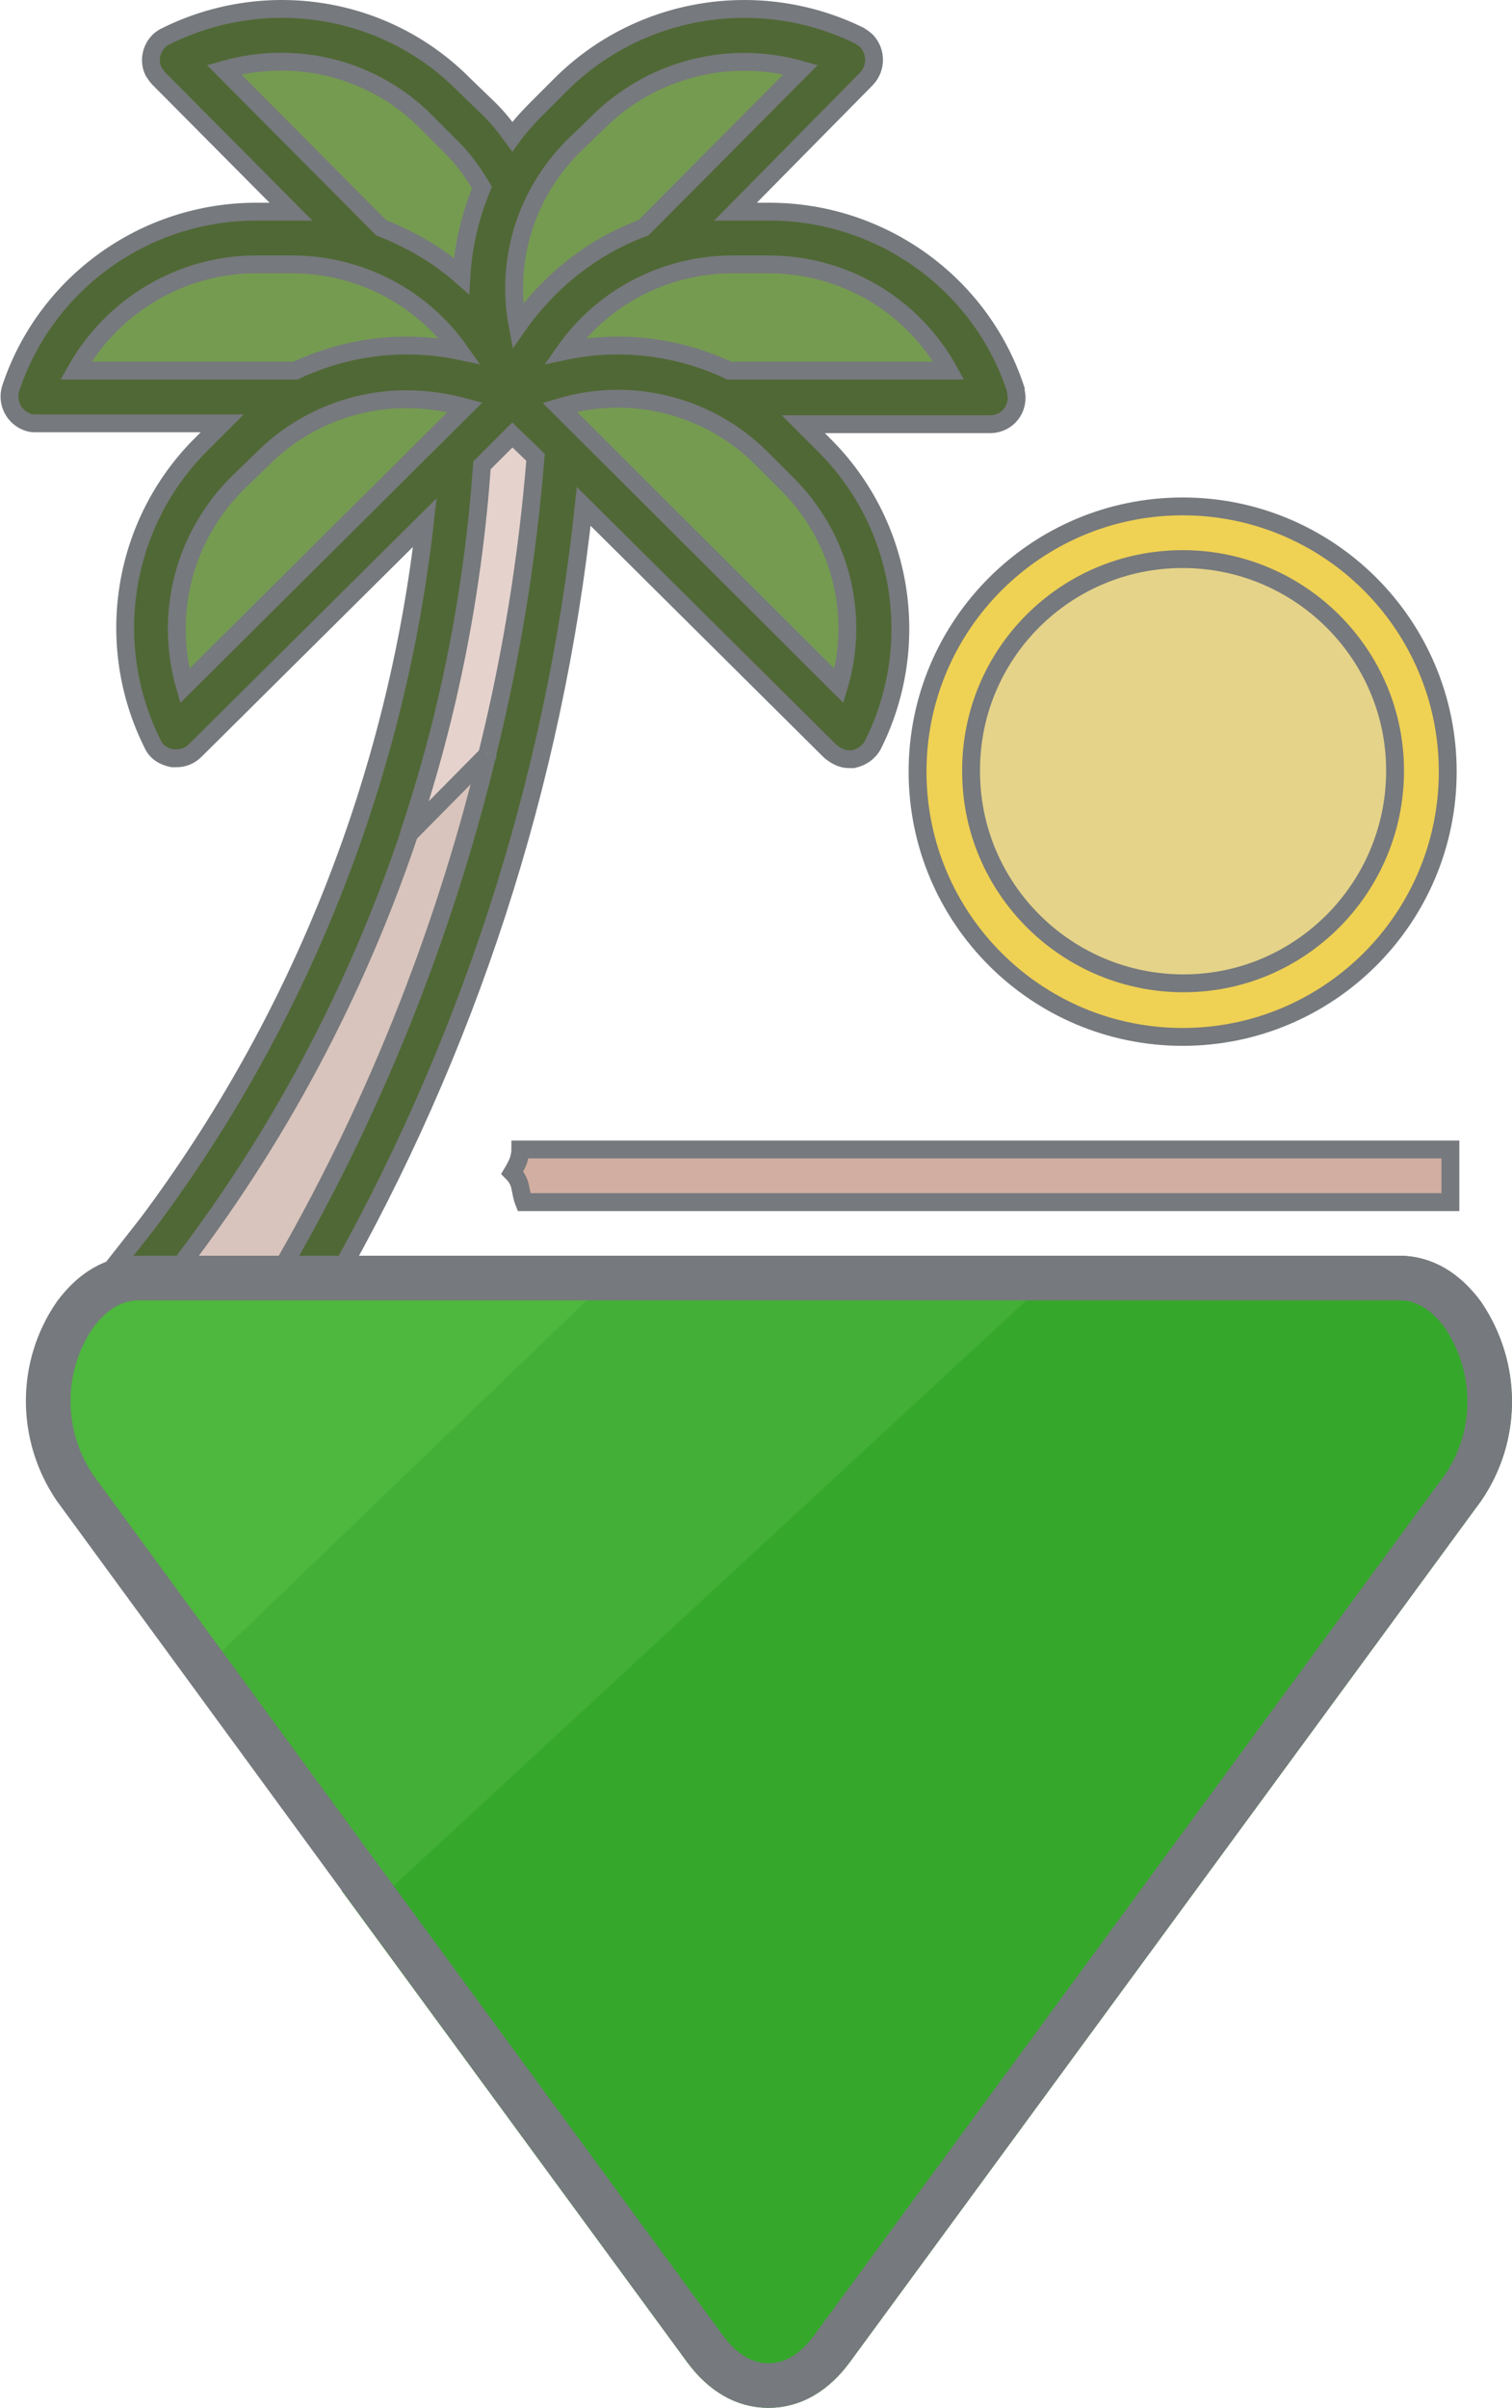 <?xml version="1.0" encoding="utf-8"?>
<!-- Generator: Adobe Illustrator 22.1.0, SVG Export Plug-In . SVG Version: 6.00 Build 0)  -->
<svg version="1.1" id="Layer_1" xmlns="http://www.w3.org/2000/svg" xmlns:xlink="http://www.w3.org/1999/xlink" x="0px" y="0px"
	 viewBox="0 0 169.4 269.6" style="enable-background:new 0 0 169.4 269.6;" xml:space="preserve">
<style type="text/css">
	.st0{fill:#D1AEA1;}
	.st1{fill:#E5D389;}
	.st2{fill:#EFD154;}
	.st3{fill:#506835;}
	.st4{fill:#759B51;}
	.st5{fill:#E5D2CC;}
	.st6{fill:#D8C4BC;}
	.st7{fill:none;stroke:#76797D;stroke-width:2;stroke-miterlimit:10;}
	.st8{fill:none;}
	.st9{fill:none;stroke:#687787;stroke-width:2;stroke-miterlimit:10;}
	.st10{fill:#4EB73E;stroke:#43AF37;stroke-width:2;stroke-miterlimit:10;}
	.st11{fill:#35A82C;stroke:#35A82C;stroke-width:5;stroke-miterlimit:10;}
	.st12{fill:#43AF37;stroke:#43AF37;stroke-width:2;stroke-miterlimit:10;}
	.st13{fill:none;stroke:#76797D;stroke-width:5;stroke-miterlimit:10;}
</style>
<title>beachG</title>
<path class="st0" d="M162.5,128.7v5.9H58.7c-0.2-0.5-0.3-1.1-0.4-1.6c-0.1-0.7-0.5-1.3-0.9-1.7c0.2-0.5,0.5-0.9,0.7-1.4
	c0.2-0.4,0.2-0.8,0.2-1.2H162.5z"/>
<path class="st1" d="M156.2,86.3c0,13.1-10.6,23.8-23.8,23.8s-23.8-10.6-23.8-23.8l0,0c0-13.1,10.6-23.7,23.7-23.7l0,0l0,0
	C145.6,62.6,156.2,73.2,156.2,86.3z"/>
<path class="st2" d="M132.5,56.7c16.4,0,29.7,13.3,29.7,29.7S148.9,116,132.5,116s-29.7-13.3-29.7-29.7S116.1,56.7,132.5,56.7
	L132.5,56.7z M132.5,110.1c13.1,0,23.8-10.6,23.8-23.8s-10.6-23.8-23.8-23.8l0,0c-13.1,0-23.7,10.6-23.7,23.8l0,0l0,0
	C108.7,99.5,119.4,110.1,132.5,110.1z"/>
<path class="st3" d="M113.8,44.5c0,1.7-1.3,3-3,3H89.9l2.4,2.4c8.8,8.8,11,22.3,5.4,33.5c-0.4,0.9-1.2,1.5-2.2,1.6
	c-0.2,0-0.3,0-0.5,0c-0.8,0-1.5-0.3-2.1-0.9L65.5,56.7c-3.3,30.9-13.1,60.9-28.6,87.8l-8.4,2.6c0.8-1.4,1.7-2.7,2.5-4.1l0,0
	c10.7-18.3,18.7-38,23.6-58.6l0,0c2.7-10.9,4.5-22,5.4-33.2l-2.6-2.5L54,52.1c-1,14.1-3.7,28-8.2,41.3l0,0
	c-6,17.8-14.9,34.5-26.4,49.4c-1.2,1.6-2.5,3.1-3.7,4.7c-0.3,0.3-0.8,0.4-1.1,0.1l-3.9-3.2c0.6-0.7,1.2-1.5,1.8-2.2l4-5.1
	c17.1-22.9,27.8-50,31-78.4L21.7,84.1c-0.6,0.6-1.3,0.9-2.1,0.9c-0.2,0-0.3,0-0.5,0c-0.9-0.2-1.7-0.8-2.2-1.6
	c-5.6-11.2-3.4-24.7,5.4-33.5l2.4-2.4H4c-1.7,0-3-1.4-3-3c0-0.3,0-0.6,0.1-0.9c3.9-11.8,15-19.8,27.5-19.8h3.9L17.7,8.8
	c-0.2-0.2-0.4-0.5-0.6-0.8c-0.7-1.5-0.1-3.2,1.3-3.9l0,0C29.7-1.5,43.2,0.7,52,9.5l2.9,2.8c0.9,0.9,1.8,1.9,2.5,3
	c0.8-1.1,1.6-2.1,2.6-3l2.8-2.8c8.8-8.8,22.3-11,33.5-5.4c0.3,0.2,0.5,0.3,0.8,0.6c1.1,1.2,1.1,3,0,4.2L82.2,23.7h3.8
	c12.5,0,23.6,8,27.5,19.9C113.7,43.9,113.8,44.2,113.8,44.5z M81.7,41.5h24.6c-4.1-7.3-11.8-11.9-20.2-11.9h-4
	c-7.5,0-14.4,3.6-18.8,9.7C69.5,38,76,38.8,81.7,41.5z M94.1,76.8c2.3-8.1,0.1-16.7-5.9-22.7l-2.8-2.8c-5.9-5.9-14.6-8.1-22.7-5.7
	L94.1,76.8L94.1,76.8z M72.1,25.5L89.7,7.8C81.6,5.5,72.9,7.8,67,13.7l-2.9,2.8c-5.2,5.3-7.5,12.7-6.1,20l0,0
	C61.4,31.5,66.3,27.6,72.1,25.5L72.1,25.5z M20.7,76.8l31.4-31.2c-2.2-0.6-4.4-0.9-6.6-0.9c-6,0-11.8,2.4-16,6.6l-2.9,2.8
	C20.6,60,18.4,68.7,20.7,76.8z M51.7,30.9c0.2-3.4,0.9-6.8,2.3-9.9c-0.9-1.6-2.1-3.1-3.4-4.5l-2.8-2.8c-5.9-6-14.7-8.2-22.7-5.9
	l17.6,17.7C46,26.8,49,28.6,51.7,30.9L51.7,30.9z M33.1,41.5c5.7-2.7,12.2-3.5,18.4-2.2c-4.3-6.1-11.3-9.7-18.8-9.7h-4
	c-8.4,0-16.1,4.5-20.2,11.9H33.1z"/>
<path class="st4" d="M106.3,41.5H81.7C76,38.8,69.5,38,63.3,39.3c4.3-6.1,11.3-9.7,18.8-9.7h4C94.5,29.6,102.2,34.2,106.3,41.5z"/>
<path class="st4" d="M88.2,54.1c5.9,5.9,8.2,14.6,5.9,22.7l0,0L62.7,45.6c8-2.4,16.7-0.2,22.6,5.7L88.2,54.1z"/>
<path class="st4" d="M89.7,7.8L72.1,25.5c-5.7,2.1-10.6,5.9-14,11l0,0c-1.4-7.3,0.9-14.7,6.1-20l2.9-2.8C72.9,7.8,81.6,5.5,89.7,7.8
	z"/>
<path class="st5" d="M57.4,48.7l2.6,2.5c-0.9,11.2-2.7,22.3-5.4,33.2l0,0l-8.8,9C50.3,80.1,53,66.2,54,52.1L57.4,48.7z"/>
<path class="st6" d="M45.8,93.4l8.8-9C49.6,105,41.7,124.7,31,143l0,0l-11.6-0.2l0,0C30.9,127.9,39.8,111.2,45.8,93.4L45.8,93.4z"/>
<path class="st4" d="M52.1,45.6L20.7,76.8c-2.3-8.1-0.1-16.7,5.9-22.7l2.9-2.8c4.2-4.2,10-6.6,16-6.6C47.7,44.6,49.9,45,52.1,45.6z"
	/>
<path class="st4" d="M54,21c-1.3,3.1-2.1,6.5-2.2,9.9l0,0c-2.6-2.3-5.7-4.1-9-5.4L25.1,7.8c8.1-2.3,16.8-0.1,22.7,5.9l2.8,2.8
	C51.9,17.9,53.1,19.4,54,21z"/>
<path class="st4" d="M51.5,39.3c-6.2-1.3-12.7-0.5-18.4,2.2H8.5c4.1-7.3,11.8-11.9,20.2-11.9h4C40.1,29.7,47.1,33.3,51.5,39.3z"/>
<path class="st7" d="M54.6,84.5C49.6,105,41.7,124.7,31,143"/>
<path class="st7" d="M45.8,93.4C50.3,80,53,66.2,54,52.1l3.4-3.4l2.6,2.5c-0.9,11.2-2.7,22.3-5.4,33.2"/>
<path class="st7" d="M31,143c-0.8,1.4-1.6,2.8-2.5,4.1l8.4-2.6c15.5-27,25.2-56.9,28.5-87.8l27.6,27.4c0.6,0.5,1.3,0.9,2.1,0.9
	c0.2,0,0.3,0,0.5,0c0.9-0.2,1.7-0.7,2.2-1.6c5.6-11.2,3.4-24.7-5.4-33.5l-2.4-2.4h20.9c1.7,0,3-1.3,3-3c0-0.3-0.1-0.6-0.1-0.9
	c-3.9-11.9-15.1-19.9-27.6-19.9h-3.8L97.1,8.8c1.1-1.2,1.1-3,0-4.2c-0.2-0.2-0.5-0.4-0.8-0.6C85.1-1.5,71.6,0.7,62.8,9.5L60,12.3
	c-0.9,0.9-1.8,1.9-2.6,3c-0.8-1.1-1.6-2.1-2.5-3L52,9.5c-8.8-8.9-22.3-11-33.5-5.4c-1.4,0.7-2,2.5-1.3,3.9l0,0
	c0.2,0.3,0.4,0.6,0.6,0.8l14.8,14.9h-3.9c-12.5,0-23.6,8-27.5,19.8c-0.5,1.6,0.4,3.3,2,3.8c0.3,0.1,0.6,0.1,0.9,0.1h20.8l-2.4,2.4
	c-8.8,8.8-11,22.3-5.4,33.5c0.4,0.9,1.2,1.4,2.2,1.6c0.2,0,0.3,0,0.5,0c0.8,0,1.5-0.3,2.1-0.9l25.7-25.5
	c-3.2,28.4-13.9,55.5-31,78.4l-4,5.1c-0.6,0.8-1.2,1.5-1.8,2.2l3.9,3.2c0.3,0.3,0.8,0.2,1.1-0.1c1.3-1.5,2.5-3.1,3.7-4.7
	c11.5-14.8,20.4-31.5,26.4-49.4"/>
<path class="st7" d="M102.8,86.4c0,16.4,13.3,29.7,29.7,29.7s29.7-13.3,29.7-29.7s-13.3-29.7-29.7-29.7l0,0
	C116.1,56.7,102.8,70,102.8,86.4C102.8,86.3,102.8,86.4,102.8,86.4z"/>
<path class="st7" d="M132.5,62.6c13.1,0,23.8,10.6,23.8,23.7s-10.6,23.8-23.7,23.8c-13.1,0-23.8-10.6-23.8-23.7l0,0
	C108.7,73.3,119.3,62.6,132.5,62.6L132.5,62.6L132.5,62.6z"/>
<path class="st7" d="M8.5,41.5c4.1-7.3,11.8-11.9,20.2-11.9h4c7.5,0,14.5,3.6,18.8,9.7c-6.2-1.3-12.7-0.5-18.4,2.2L8.5,41.5z"/>
<path class="st7" d="M20.7,76.8c-2.3-8.1-0.1-16.7,5.9-22.7l2.9-2.8c4.2-4.2,10-6.6,16-6.6c2.2,0,4.4,0.3,6.6,0.9L20.7,76.8z"/>
<path class="st7" d="M51.7,30.9c-2.6-2.3-5.7-4.1-9-5.4L25.1,7.8c8.1-2.3,16.8-0.1,22.7,5.9l2.8,2.8c1.3,1.3,2.4,2.8,3.4,4.5
	C52.7,24.1,51.9,27.5,51.7,30.9L51.7,30.9z"/>
<path class="st7" d="M58,36.5c-1.4-7.3,0.9-14.7,6.1-20l2.9-2.8c5.9-5.9,14.6-8.2,22.7-5.9L72.1,25.5C66.4,27.6,61.5,31.5,58,36.5
	L58,36.5z"/>
<path class="st7" d="M94,76.8L62.7,45.6c8-2.4,16.7-0.2,22.6,5.7l2.8,2.8C94.1,60,96.4,68.7,94,76.8L94,76.8z"/>
<path class="st7" d="M81.7,41.5C76,38.8,69.5,38,63.3,39.3c4.3-6.1,11.3-9.7,18.8-9.7h4c8.4,0,16.1,4.5,20.2,11.9H81.7z"/>
<path class="st7" d="M58.3,128.7c0,0.4-0.1,0.8-0.2,1.2c-0.2,0.5-0.4,0.9-0.7,1.4c0.5,0.5,0.8,1.1,0.9,1.7c0.1,0.5,0.2,1.1,0.4,1.6
	h103.8v-5.9H58.3z"/>
<polyline class="st7" points="45.8,93.4 45.8,93.4 54.6,84.5 54.6,84.4 "/>
<line class="st8" x1="27.4" y1="143" x2="15.8" y2="142.8"/>
<line class="st9" x1="27.5" y1="143" x2="27.4" y2="143"/>
<path class="st10" d="M69.8,143.1l-46.1,44.3l0,0L8.4,166.5c-4-5.8-4-13.5,0-19.4c2-2.7,4.4-4.1,7.1-4.1L69.8,143.1z"/>
<path class="st11" d="M163.9,166.6L93.2,263c-2,2.7-4.4,4.1-7.1,4.1c-2.7,0-5.1-1.4-7.1-4.1l-37.4-51l74.3-68.7v-0.2h40.8
	c2.7,0,5.1,1.4,7.1,4.1C167.9,153,167.9,160.7,163.9,166.6z"/>
<polygon class="st12" points="116,143.3 41.7,212 23.7,187.4 23.7,187.4 69.8,143.1 116,143.1 "/>
<path class="st13" d="M69.8,143.1H15.5c-2.7,0-5.1,1.4-7.1,4.1c-4,5.8-4,13.5,0,19.4l15.3,20.9l18,24.6L79,263
	c2,2.7,4.4,4.1,7.1,4.1c2.7,0,5.1-1.4,7.1-4.1l70.7-96.4c4-5.8,4-13.5,0-19.4c-2-2.7-4.4-4.1-7.1-4.1L69.8,143.1L69.8,143.1z"/>
</svg>
